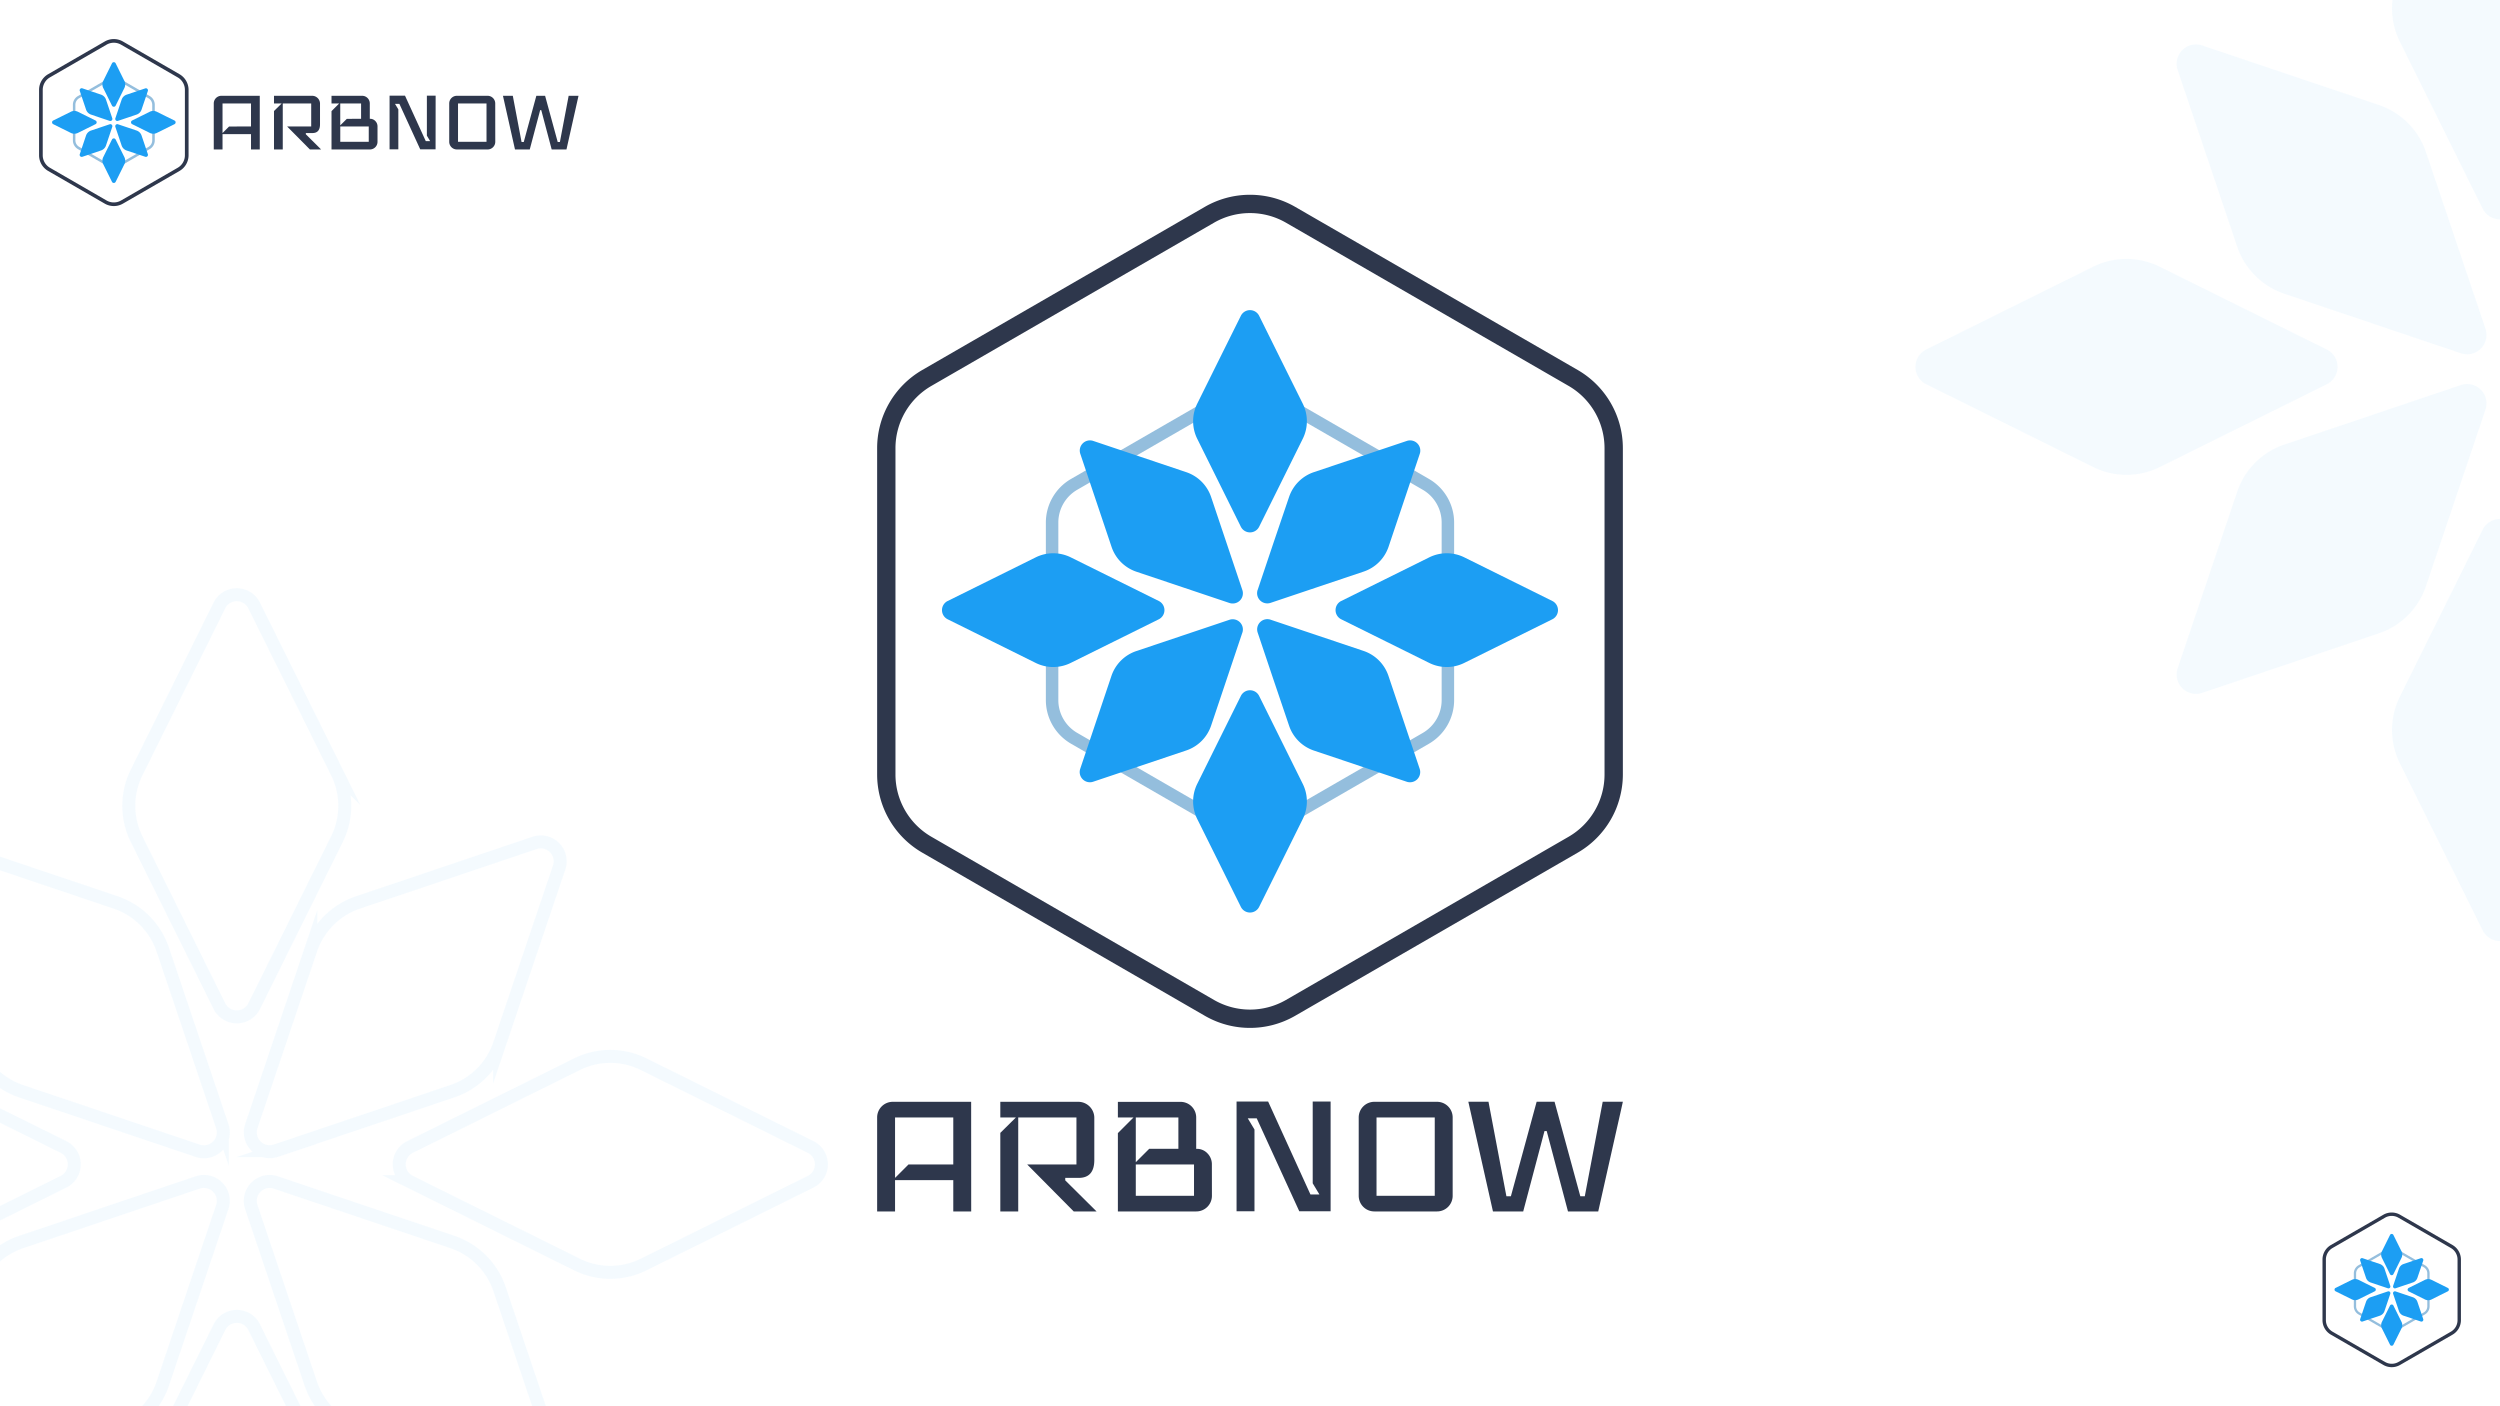 <svg id="Layer_1" data-name="Layer 1" xmlns="http://www.w3.org/2000/svg" xmlns:xlink="http://www.w3.org/1999/xlink" viewBox="0 0 1920 1080"><rect x="0" y="0" width="1920" height="1080" fill="#808080" stroke="none"/><defs><clipPath id="clip-path"><rect x="1958.2" width="1920" height="1080" style="fill:none"/></clipPath><clipPath id="clip-path-2"><rect width="1920" height="1080" style="fill:none"/></clipPath></defs><g style="clip-path:url(#clip-path)"><g style="opacity:0.1"><path d="M1699.29,880.9l64.12-31.79,64.12-31.79a57.63,57.63,0,0,1,51.21,0l64.12,31.79L2007,880.9a14.89,14.89,0,0,1,0,26.67l-64.12,31.79-64.12,31.79a57.63,57.63,0,0,1-51.21,0l-64.12-31.79-64.12-31.79a14.89,14.89,0,0,1,0-26.67Z" style="fill:none;stroke:#fff;stroke-miterlimit:10;stroke-width:10px"/><path d="M2110.05,883.79l-67.83-22.86-67.82-22.86a57.62,57.62,0,0,1-36.2-36.21L1915.34,734l-22.87-67.82a14.89,14.89,0,0,1,18.86-18.86l67.82,22.86L2047,693.08a57.66,57.66,0,0,1,36.21,36.21L2106,797.11l22.86,67.83a14.88,14.88,0,0,1-18.85,18.85Z" style="fill:none;stroke:#fff;stroke-miterlimit:10;stroke-width:10px"/><path d="M2128.9,927,2106,994.84l-22.86,67.82a57.6,57.6,0,0,1-36.21,36.21l-67.82,22.86-67.82,22.86a14.88,14.88,0,0,1-18.86-18.85l22.87-67.83,22.86-67.82a57.68,57.68,0,0,1,36.2-36.21L2042.22,931l67.83-22.86A14.88,14.88,0,0,1,2128.9,927Z" style="fill:none;stroke:#fff;stroke-miterlimit:10;stroke-width:10px"/></g></g><g style="clip-path:url(#clip-path-2)"><rect width="1920" height="1080" style="fill:#fff"/><g style="opacity:0.05"><path d="M1906.67,160.24l-31.79-64.12L1843.08,32a57.63,57.63,0,0,1,0-51.21l31.8-64.12,31.79-64.12a14.71,14.71,0,0,1,13.33-8.27,14.71,14.71,0,0,1,13.33,8.27l31.79,64.12,31.8,64.12a57.63,57.63,0,0,1,0,51.21l-31.8,64.12-31.79,64.12a14.88,14.88,0,0,1-26.66,0Z" style="fill:#1c9ef3"/><path d="M1479.26,268.44l64.12-31.79,64.12-31.8a57.7,57.7,0,0,1,51.2,0l64.13,31.8L1787,268.44a14.88,14.88,0,0,1,0,26.66l-64.12,31.8-64.13,31.79a57.61,57.61,0,0,1-51.2,0l-64.12-31.79-64.12-31.8a14.88,14.88,0,0,1,0-26.66Z" style="fill:#1c9ef3"/><path d="M1890,271.33l-67.83-22.86-67.82-22.86a57.73,57.73,0,0,1-36.21-36.21l-22.86-67.82-22.86-67.83A14.88,14.88,0,0,1,1691.3,34.9l67.82,22.86,67.82,22.86a57.6,57.6,0,0,1,36.21,36.21L1886,184.65l22.86,67.82A14.88,14.88,0,0,1,1890,271.33Z" style="fill:#1c9ef3"/><path d="M1933.33,406.79l31.79,64.12,31.8,64.12a57.61,57.61,0,0,1,0,51.2l-31.8,64.13-31.79,64.12a14.88,14.88,0,0,1-26.66,0l-31.79-64.12-31.8-64.13a57.61,57.61,0,0,1,0-51.2l31.8-64.12,31.79-64.12a14.88,14.88,0,0,1,26.66,0Z" style="fill:#1c9ef3"/><path d="M1908.87,314.55,1886,382.38l-22.86,67.82a57.6,57.6,0,0,1-36.21,36.21l-67.82,22.86-67.82,22.86a14.89,14.89,0,0,1-18.86-18.86l22.86-67.82,22.86-67.82a57.66,57.66,0,0,1,36.21-36.21l67.82-22.86L1890,295.7a14.88,14.88,0,0,1,18.85,18.85Z" style="fill:#1c9ef3"/></g><g style="opacity:0.05"><path d="M168.5,772.7l-31.79-64.12-31.8-64.12a57.7,57.7,0,0,1,0-51.2l31.8-64.13L168.5,465a14.88,14.88,0,0,1,26.66,0L227,529.13l31.79,64.13a57.61,57.61,0,0,1,0,51.2L227,708.58l-31.8,64.12a14.88,14.88,0,0,1-26.66,0Z" style="fill:none;stroke:#1c9ef3;stroke-miterlimit:10;stroke-width:10px"/><path d="M314.88,880.9,379,849.11l64.12-31.79a57.61,57.61,0,0,1,51.2,0l64.12,31.79,64.13,31.79a14.89,14.89,0,0,1,0,26.67l-64.13,31.79-64.12,31.79a57.61,57.61,0,0,1-51.2,0L379,939.36l-64.13-31.79a14.89,14.89,0,0,1,0-26.67Z" style="fill:none;stroke:#1c9ef3;stroke-miterlimit:10;stroke-width:10px"/><path d="M-258.91,880.9l64.12-31.79,64.13-31.79a57.57,57.57,0,0,1,25.6-6,57.63,57.63,0,0,1,25.6,6l64.12,31.79L48.78,880.9a14.89,14.89,0,0,1,0,26.67l-64.12,31.79-64.12,31.79a57.63,57.63,0,0,1-25.6,6,57.57,57.57,0,0,1-25.6-6l-64.13-31.79-64.12-31.79a14.73,14.73,0,0,1-8.27-13.34A14.73,14.73,0,0,1-258.91,880.9Z" style="fill:none;stroke:#1c9ef3;stroke-miterlimit:10;stroke-width:10px"/><path d="M193,864.94l22.86-67.83,22.86-67.82a57.73,57.73,0,0,1,36.21-36.21l67.82-22.86,67.83-22.86a14.88,14.88,0,0,1,18.85,18.86L406.53,734l-22.86,67.82a57.6,57.6,0,0,1-36.21,36.21l-67.82,22.86-67.82,22.86A14.88,14.88,0,0,1,193,864.94Z" style="fill:none;stroke:#1c9ef3;stroke-miterlimit:10;stroke-width:10px"/><path d="M151.85,883.79,84,860.93,16.2,838.07A57.62,57.62,0,0,1-20,801.86L-42.86,734l-22.86-67.82a14.72,14.72,0,0,1,3.57-15.28,14.74,14.74,0,0,1,15.28-3.58L21,670.22l67.83,22.86A57.68,57.68,0,0,1,125,729.29l22.86,67.82,22.86,67.83a14.88,14.88,0,0,1-18.85,18.85Z" style="fill:none;stroke:#1c9ef3;stroke-miterlimit:10;stroke-width:10px"/><path d="M195.16,1019.25l31.8,64.12,31.79,64.13a57.61,57.61,0,0,1,0,51.2L227,1262.82l-31.8,64.12a14.88,14.88,0,0,1-26.66,0l-31.79-64.12-31.8-64.12a57.7,57.7,0,0,1,0-51.2l31.8-64.13,31.79-64.12a14.88,14.88,0,0,1,26.66,0Z" style="fill:none;stroke:#1c9ef3;stroke-miterlimit:10;stroke-width:10px"/><path d="M170.7,927l-22.86,67.82L125,1062.66a57.62,57.62,0,0,1-36.2,36.21L21,1121.73l-67.82,22.86A14.72,14.72,0,0,1-62.15,1141a14.7,14.7,0,0,1-3.57-15.27l22.86-67.83L-20,990.09a57.68,57.68,0,0,1,36.2-36.21L84,931l67.83-22.86A14.88,14.88,0,0,1,170.7,927Z" style="fill:none;stroke:#1c9ef3;stroke-miterlimit:10;stroke-width:10px"/><path d="M211.82,908.16,279.64,931l67.82,22.86a57.66,57.66,0,0,1,36.21,36.21l22.86,67.82,22.86,67.83a14.88,14.88,0,0,1-18.85,18.85l-67.83-22.86-67.82-22.86a57.66,57.66,0,0,1-36.21-36.21l-22.86-67.82L193,927a14.89,14.89,0,0,1,18.86-18.86Z" style="fill:none;stroke:#1c9ef3;stroke-miterlimit:10;stroke-width:10px"/></g></g><path d="M94.35,156.42l43.53-25.13a13.92,13.92,0,0,0,6.94-12V69a13.91,13.91,0,0,0-6.94-12L94.35,31.85a13.94,13.94,0,0,0-13.88,0L36.94,57A13.91,13.91,0,0,0,30,69v50.27a13.92,13.92,0,0,0,6.94,12l43.53,25.13A13.93,13.93,0,0,0,94.35,156.42ZM81.88,154,38.35,128.84a11.07,11.07,0,0,1-5.53-9.57V69a11.08,11.08,0,0,1,5.53-9.57L81.88,34.29a11.12,11.12,0,0,1,11.05,0l43.54,25.14A11.07,11.07,0,0,1,142,69v50.27a11.06,11.06,0,0,1-5.52,9.57L92.93,154a11.12,11.12,0,0,1-11.05,0Z" style="fill:#2e374c"/><path d="M87.41,59.05a7.74,7.74,0,0,1,3.87,1L115,73.76a7.75,7.75,0,0,1,3.87,6.7v27.36a7.76,7.76,0,0,1-3.87,6.7L91.28,128.2a7.8,7.8,0,0,1-7.74,0L59.85,114.52a7.76,7.76,0,0,1-3.87-6.7V80.46a7.75,7.75,0,0,1,3.87-6.7L83.54,60.08A7.71,7.71,0,0,1,87.41,59.05Zm0,68.26a5.83,5.83,0,0,0,2.91-.78L114,112.86a5.85,5.85,0,0,0,2.91-5V80.46a5.85,5.85,0,0,0-2.91-5L90.32,61.74a5.87,5.87,0,0,0-5.82,0L60.81,75.42a5.83,5.83,0,0,0-2.91,5v27.36a5.83,5.83,0,0,0,2.91,5L84.5,126.53A5.8,5.8,0,0,0,87.41,127.31Z" style="fill:#94bedd"/><path d="M86,81.12l-3.36-6.77-3.35-6.77a6,6,0,0,1,0-5.41l3.35-6.77L86,48.63a1.57,1.57,0,0,1,2.82,0l3.35,6.77,3.36,6.77a6.12,6.12,0,0,1,0,5.41l-3.36,6.77-3.35,6.77a1.58,1.58,0,0,1-2.82,0Z" style="fill:#1c9ef3"/><path d="M101.46,92.55l6.77-3.36L115,85.83a6.12,6.12,0,0,1,5.41,0l6.77,3.36L134,92.55a1.53,1.53,0,0,1,.87,1.4,1.56,1.56,0,0,1-.87,1.41l-6.77,3.36-6.77,3.36a6.12,6.12,0,0,1-5.41,0l-6.77-3.36-6.77-3.36a1.57,1.57,0,0,1-.88-1.41A1.54,1.54,0,0,1,101.46,92.55Z" style="fill:#1c9ef3"/><path d="M40.86,92.55l6.78-3.36,6.77-3.36a6.1,6.1,0,0,1,5.4,0l6.78,3.36,6.77,3.36a1.53,1.53,0,0,1,.87,1.4,1.56,1.56,0,0,1-.87,1.41l-6.77,3.36-6.78,3.36a6.1,6.1,0,0,1-5.4,0l-6.77-3.36-6.78-3.36A1.56,1.56,0,0,1,40,94,1.53,1.53,0,0,1,40.86,92.55Z" style="fill:#1c9ef3"/><path d="M88.58,90.86,91,83.7l2.41-7.16a6.16,6.16,0,0,1,3.82-3.83l7.17-2.41,7.16-2.42a1.57,1.57,0,0,1,1.61.38,1.54,1.54,0,0,1,.38,1.61L111.14,77l-2.42,7.16A6.05,6.05,0,0,1,104.9,88l-7.16,2.42-7.17,2.41A1.54,1.54,0,0,1,89,92.47,1.57,1.57,0,0,1,88.58,90.86Z" style="fill:#1c9ef3"/><path d="M84.24,92.85l-7.16-2.41L69.92,88a6.06,6.06,0,0,1-2.36-1.46,6.16,6.16,0,0,1-1.47-2.36L63.68,77l-2.41-7.17a1.56,1.56,0,0,1,.37-1.61,1.59,1.59,0,0,1,1.62-.38l7.16,2.42,7.16,2.41a6.08,6.08,0,0,1,2.36,1.47,5.88,5.88,0,0,1,1.46,2.36l2.42,7.16,2.41,7.16a1.57,1.57,0,0,1-2,2Z" style="fill:#1c9ef3"/><path d="M88.82,107.16l3.35,6.77,3.36,6.77a6.12,6.12,0,0,1,0,5.41l-3.36,6.77-3.35,6.77a1.58,1.58,0,0,1-2.82,0l-3.36-6.77-3.35-6.77a6,6,0,0,1,0-5.41l3.35-6.77L86,107.16a1.57,1.57,0,0,1,2.82,0Z" style="fill:#1c9ef3"/><path d="M86.23,97.42l-2.41,7.16-2.42,7.16a6,6,0,0,1-1.46,2.36,6.06,6.06,0,0,1-2.36,1.46L70.42,118l-7.16,2.41a1.57,1.57,0,0,1-2-2l2.41-7.16,2.41-7.16a6.14,6.14,0,0,1,3.83-3.83l7.16-2.41,7.16-2.41a1.57,1.57,0,0,1,2,2Z" style="fill:#1c9ef3"/><path d="M90.57,95.43l7.17,2.41,7.16,2.41a6.16,6.16,0,0,1,2.36,1.47,6.06,6.06,0,0,1,1.46,2.36l2.42,7.16,2.41,7.16a1.57,1.57,0,0,1-2,2L104.4,118l-7.17-2.42a6.11,6.11,0,0,1-3.82-3.82L91,104.58l-2.42-7.16A1.59,1.59,0,0,1,89,95.8,1.56,1.56,0,0,1,90.57,95.43Z" style="fill:#1c9ef3"/><path d="M199.5,114.79h-6.73V103H170.9v11.78h-6.73V79.46a5.87,5.87,0,0,1,5.88-5.89H199.5Zm-6.73-17.67V79.46H170.9v22.71l5-5Z" style="fill:#2e374c"/><path d="M246.61,114.79H238l-17.5-17.67H239V79.46H217.16v35.33h-6.73V85.26l5.89-5.8h-5.89V73.57h29.45a6.05,6.05,0,0,1,5.89,5.89v16q0,6.74-5.89,6.73h-5v.93Z" style="fill:#2e374c"/><path d="M289.93,108.9a5.87,5.87,0,0,1-5.89,5.89H254.6V85.35l5.89-5.89H254.6V73.57h23.56A5.87,5.87,0,0,1,284,79.46V91.24h.17A5.39,5.39,0,0,1,288.29,93a5.8,5.8,0,0,1,1.64,4.16ZM277.31,91.24V79.46h-16V96.28l5.05-5Zm5.89,17.66V97.12H261.33V108.9Z" style="fill:#2e374c"/><path d="M334.52,114.71H322.74l-16-34.92h-3.37L305.92,84v30.71h-6.73V73.49h11.86L327,108.4h3.36l-2.52-4.21V73.49h6.73Z" style="fill:#2e374c"/><path d="M380.37,108.9a5.89,5.89,0,0,1-5.89,5.89H350.92A5.89,5.89,0,0,1,345,108.9V79.46a5.89,5.89,0,0,1,5.89-5.89h23.56a5.89,5.89,0,0,1,5.89,5.89Zm-6.73,0V79.46H351.76V108.9Z" style="fill:#2e374c"/><path d="M444.3,73.57l-9.25,41.22H423.69l-8-30.2h-.84l-8,30.2H395.51l-9.25-41.22h7.57l6.73,35.5h1.68l9.67-35.5h6.73l9.68,35.5H430l6.73-35.5Z" style="fill:#2e374c"/><path d="M994.6,780.18,1211.76,654.8a69.37,69.37,0,0,0,34.6-59.91V344.12a69.37,69.37,0,0,0-34.6-59.92L994.6,158.81a69.47,69.47,0,0,0-69.2,0L708.24,284.2a69.37,69.37,0,0,0-34.6,59.92V594.89a69.37,69.37,0,0,0,34.6,59.91L925.4,780.18A69.35,69.35,0,0,0,994.6,780.18ZM932.43,768,715.28,642.61a55.25,55.25,0,0,1-27.56-47.72V344.12a55.25,55.25,0,0,1,27.56-47.73L932.43,171a55.33,55.33,0,0,1,55.14,0l217.15,125.39a55.25,55.25,0,0,1,27.56,47.73V594.89a55.25,55.25,0,0,1-27.56,47.72L987.57,768a55.32,55.32,0,0,1-55.14,0Z" style="fill:#2e374c"/><path d="M960,294.46a38.57,38.57,0,0,1,19.3,5.16l118.17,68.22a38.72,38.72,0,0,1,19.3,33.44V537.72a38.71,38.71,0,0,1-19.3,33.44L979.3,639.38a38.69,38.69,0,0,1-38.61,0L822.53,571.16a38.72,38.72,0,0,1-19.31-33.44V401.28a38.73,38.73,0,0,1,19.31-33.44l118.16-68.22A38.6,38.6,0,0,1,960,294.46ZM960,635a29,29,0,0,0,14.51-3.87l118.17-68.23a29.11,29.11,0,0,0,14.51-25.14V401.28a29.11,29.11,0,0,0-14.51-25.14L974.51,307.92a29.11,29.11,0,0,0-29,0L827.32,376.14a29.12,29.12,0,0,0-14.52,25.14V537.72a29.12,29.12,0,0,0,14.52,25.14l118.16,68.23A29.09,29.09,0,0,0,960,635Z" style="fill:#94bedd"/><path d="M953,404.57l-16.75-33.78L919.48,337a30.35,30.35,0,0,1,0-27l16.75-33.77L953,242.49a7.84,7.84,0,0,1,14,0l16.75,33.78L1000.51,310a30.35,30.35,0,0,1,0,27l-16.74,33.78L967,404.57a7.84,7.84,0,0,1-14,0Z" style="fill:#1c9ef3"/><path d="M1030.08,461.56l33.78-16.75,33.77-16.74a30.35,30.35,0,0,1,27,0l33.78,16.74,33.78,16.75a7.85,7.85,0,0,1,0,14.05l-33.78,16.74L1124.6,509.1a30.35,30.35,0,0,1-27,0l-33.77-16.75-33.78-16.74a7.85,7.85,0,0,1,0-14.05Z" style="fill:#1c9ef3"/><path d="M727.84,461.56l33.78-16.75,33.77-16.74a30.35,30.35,0,0,1,27,0l33.78,16.74,33.78,16.75a7.85,7.85,0,0,1,0,14.05l-33.78,16.74L822.36,509.1a30.35,30.35,0,0,1-27,0l-33.77-16.75-33.78-16.74a7.84,7.84,0,0,1,0-14.05Z" style="fill:#1c9ef3"/><path d="M965.86,453.15l12-35.72L990,381.7A30.34,30.34,0,0,1,1009,362.63l35.72-12,35.73-12a7.84,7.84,0,0,1,9.93,9.93l-12,35.72-12,35.73A30.34,30.34,0,0,1,1047.24,439l-35.72,12-35.73,12a7.84,7.84,0,0,1-9.93-9.93Z" style="fill:#1c9ef3"/><path d="M944.2,463.08l-35.72-12-35.73-12a30.34,30.34,0,0,1-19.07-19.07l-12-35.73-12-35.72a7.83,7.83,0,0,1,9.93-9.93l35.73,12,35.72,12a30.34,30.34,0,0,1,19.07,19.07l12,35.73,12,35.72a7.83,7.83,0,0,1-9.93,9.93Z" style="fill:#1c9ef3"/><path d="M967,534.44l16.75,33.77L1000.51,602a30.35,30.35,0,0,1,0,27l-16.74,33.77L967,696.51a7.83,7.83,0,0,1-14,0l-16.75-33.78L919.48,629a30.35,30.35,0,0,1,0-27l16.75-33.78L953,534.44a7.83,7.83,0,0,1,14,0Z" style="fill:#1c9ef3"/><path d="M954.13,485.85l-12,35.73-12,35.72A30.34,30.34,0,0,1,911,576.37l-35.72,12-35.73,12a7.84,7.84,0,0,1-9.93-9.93l12-35.73,12-35.72A30.39,30.39,0,0,1,872.75,500l35.73-12,35.72-12a7.84,7.84,0,0,1,9.93,9.93Z" style="fill:#1c9ef3"/><path d="M975.79,475.92l35.73,12,35.72,12a30.39,30.39,0,0,1,19.07,19.08l12,35.72,12,35.73a7.84,7.84,0,0,1-9.93,9.93l-35.73-12-35.72-12A30.34,30.34,0,0,1,990,557.3L977.9,521.58l-12-35.73a7.84,7.84,0,0,1,9.93-9.93Z" style="fill:#1c9ef3"/><path d="M745.88,930.42H732.12V906.34H687.4v24.08H673.64V858.19a12,12,0,0,1,12-12h60.2ZM732.12,894.3V858.19H687.4v46.43l10.32-10.32Z" style="fill:#2e374c"/><path d="M842.19,930.42H824.65L788.87,894.3h37.84V858.19H782v72.23H768.24V870.05l12-11.86h-12v-12h60.19a12.34,12.34,0,0,1,12,12v32.68q0,13.75-12,13.75H818.11v1.9Z" style="fill:#2e374c"/><path d="M930.76,918.38a12,12,0,0,1-12,12H858.53V870.23l12-12h-12v-12h48.15a12,12,0,0,1,12,12v24.08h.35a11.05,11.05,0,0,1,8.34,3.52,11.89,11.89,0,0,1,3.35,8.51ZM905,882.27V858.19H872.29v34.39l10.32-10.31Zm12,36.11V894.3H872.29v24.08Z" style="fill:#2e374c"/><path d="M1021.91,930.25H997.84l-32.68-71.38h-6.88l5.16,8.6v62.78H949.68V846h24.25l32.5,71.37h6.89l-5.16-8.6V846h13.75Z" style="fill:#2e374c"/><path d="M1115.65,918.38a12,12,0,0,1-12,12h-48.16a12,12,0,0,1-12-12V858.19a12,12,0,0,1,12-12h48.16a12,12,0,0,1,12,12Zm-13.76,0V858.19h-44.72v60.19Z" style="fill:#2e374c"/><path d="M1246.36,846.15l-18.92,84.27h-23.22l-16.34-61.74h-1.72l-16.34,61.74H1146.6l-18.92-84.27h15.48l13.76,72.58h3.44l19.78-72.58h13.76l19.78,72.58h3.44l13.76-72.58Z" style="fill:#2e374c"/><path d="M1843.26,1048.28l40.32-23.27a12.89,12.89,0,0,0,6.42-11.13V967.33a12.89,12.89,0,0,0-6.42-11.13l-40.32-23.28a12.93,12.93,0,0,0-12.85,0L1790.1,956.2a12.88,12.88,0,0,0-6.43,11.13v46.55a12.88,12.88,0,0,0,6.43,11.13l40.31,23.27A12.88,12.88,0,0,0,1843.26,1048.28Zm-11.54-2.26-40.32-23.28a10.26,10.26,0,0,1-5.11-8.86V967.33a10.26,10.26,0,0,1,5.11-8.86l40.32-23.28a10.22,10.22,0,0,1,10.23,0l40.32,23.28a10.24,10.24,0,0,1,5.12,8.86v46.55a10.24,10.24,0,0,1-5.12,8.86L1842,1046a10.23,10.23,0,0,1-10.23,0Z" style="fill:#2e374c"/><path d="M1836.84,958.11a7.24,7.24,0,0,1,3.58.95l21.94,12.67a7.2,7.2,0,0,1,3.58,6.21v25.33a7.2,7.2,0,0,1-3.58,6.21l-21.94,12.66a7.17,7.17,0,0,1-7.17,0l-21.94-12.66a7.2,7.2,0,0,1-3.58-6.21V977.94a7.2,7.2,0,0,1,3.58-6.21l21.94-12.67A7.28,7.28,0,0,1,1836.84,958.11Zm0,63.21a5.37,5.37,0,0,0,2.69-.72l21.94-12.66a5.41,5.41,0,0,0,2.69-4.67V977.94a5.41,5.41,0,0,0-2.69-4.67l-21.94-12.67a5.45,5.45,0,0,0-5.39,0l-21.94,12.67a5.41,5.41,0,0,0-2.69,4.67v25.33a5.41,5.41,0,0,0,2.69,4.67l21.94,12.66A5.38,5.38,0,0,0,1836.84,1021.32Z" style="fill:#94bedd"/><path d="M1835.53,978.55l-3.11-6.27-3.11-6.27a5.7,5.7,0,0,1,0-5l3.11-6.27,3.11-6.27a1.46,1.46,0,0,1,2.61,0l3.11,6.27,3.11,6.27a5.7,5.7,0,0,1,0,5l-3.11,6.27-3.11,6.27a1.46,1.46,0,0,1-2.61,0Z" style="fill:#1c9ef3"/><path d="M1849.85,989.13l6.27-3.11,6.27-3.11a5.7,5.7,0,0,1,5,0l6.27,3.11,6.27,3.11a1.46,1.46,0,0,1,0,2.61l-6.27,3.11L1867.4,998a5.7,5.7,0,0,1-5,0l-6.27-3.11-6.27-3.11a1.46,1.46,0,0,1,0-2.61Z" style="fill:#1c9ef3"/><path d="M1793.73,989.13,1800,986l6.28-3.11a5.68,5.68,0,0,1,5,0l6.27,3.11,6.27,3.11a1.46,1.46,0,0,1,0,2.61l-6.27,3.11-6.27,3.11a5.68,5.68,0,0,1-5,0l-6.28-3.11-6.27-3.11a1.46,1.46,0,0,1,0-2.61Z" style="fill:#1c9ef3"/><path d="M1837.92,987.57l2.24-6.63,2.24-6.64a5.65,5.65,0,0,1,1.35-2.18,5.59,5.59,0,0,1,2.19-1.36l6.63-2.23,6.63-2.24a1.45,1.45,0,0,1,1.5.35,1.46,1.46,0,0,1,.35,1.5l-2.24,6.63-2.24,6.63a5.57,5.57,0,0,1-3.54,3.54l-6.63,2.24-6.63,2.23a1.46,1.46,0,0,1-1.85-1.84Z" style="fill:#1c9ef3"/><path d="M1833.9,989.41l-6.63-2.23-6.63-2.24a5.69,5.69,0,0,1-2.19-1.35,5.76,5.76,0,0,1-1.35-2.19l-2.24-6.63-2.23-6.63a1.46,1.46,0,0,1,1.84-1.85l6.63,2.24,6.64,2.23a5.63,5.63,0,0,1,2.18,1.36,5.55,5.55,0,0,1,1.36,2.18l2.23,6.64,2.24,6.63a1.46,1.46,0,0,1-1.85,1.84Z" style="fill:#1c9ef3"/><path d="M1838.14,1002.66l3.11,6.27,3.11,6.27a5.7,5.7,0,0,1,0,5l-3.11,6.27-3.11,6.27a1.46,1.46,0,0,1-2.61,0l-3.11-6.27-3.11-6.27a5.7,5.7,0,0,1,0-5l3.11-6.27,3.11-6.27a1.46,1.46,0,0,1,2.61,0Z" style="fill:#1c9ef3"/><path d="M1835.75,993.64l-2.24,6.63-2.23,6.64a5.63,5.63,0,0,1-1.36,2.18,5.75,5.75,0,0,1-2.18,1.36l-6.64,2.23-6.63,2.24a1.45,1.45,0,0,1-1.49-.35,1.43,1.43,0,0,1-.35-1.5l2.23-6.63,2.24-6.63a5.57,5.57,0,0,1,3.54-3.54l6.63-2.24,6.63-2.23a1.43,1.43,0,0,1,1.5.35A1.45,1.45,0,0,1,1835.75,993.64Z" style="fill:#1c9ef3"/><path d="M1839.77,991.8l6.63,2.23,6.63,2.24a5.69,5.69,0,0,1,2.19,1.35,5.57,5.57,0,0,1,1.35,2.19l2.24,6.63,2.24,6.63a1.46,1.46,0,0,1-1.85,1.85l-6.63-2.24-6.63-2.23a5.63,5.63,0,0,1-3.54-3.54l-2.24-6.64-2.24-6.63a1.45,1.45,0,0,1,.35-1.49A1.43,1.43,0,0,1,1839.77,991.8Z" style="fill:#1c9ef3"/></svg>
